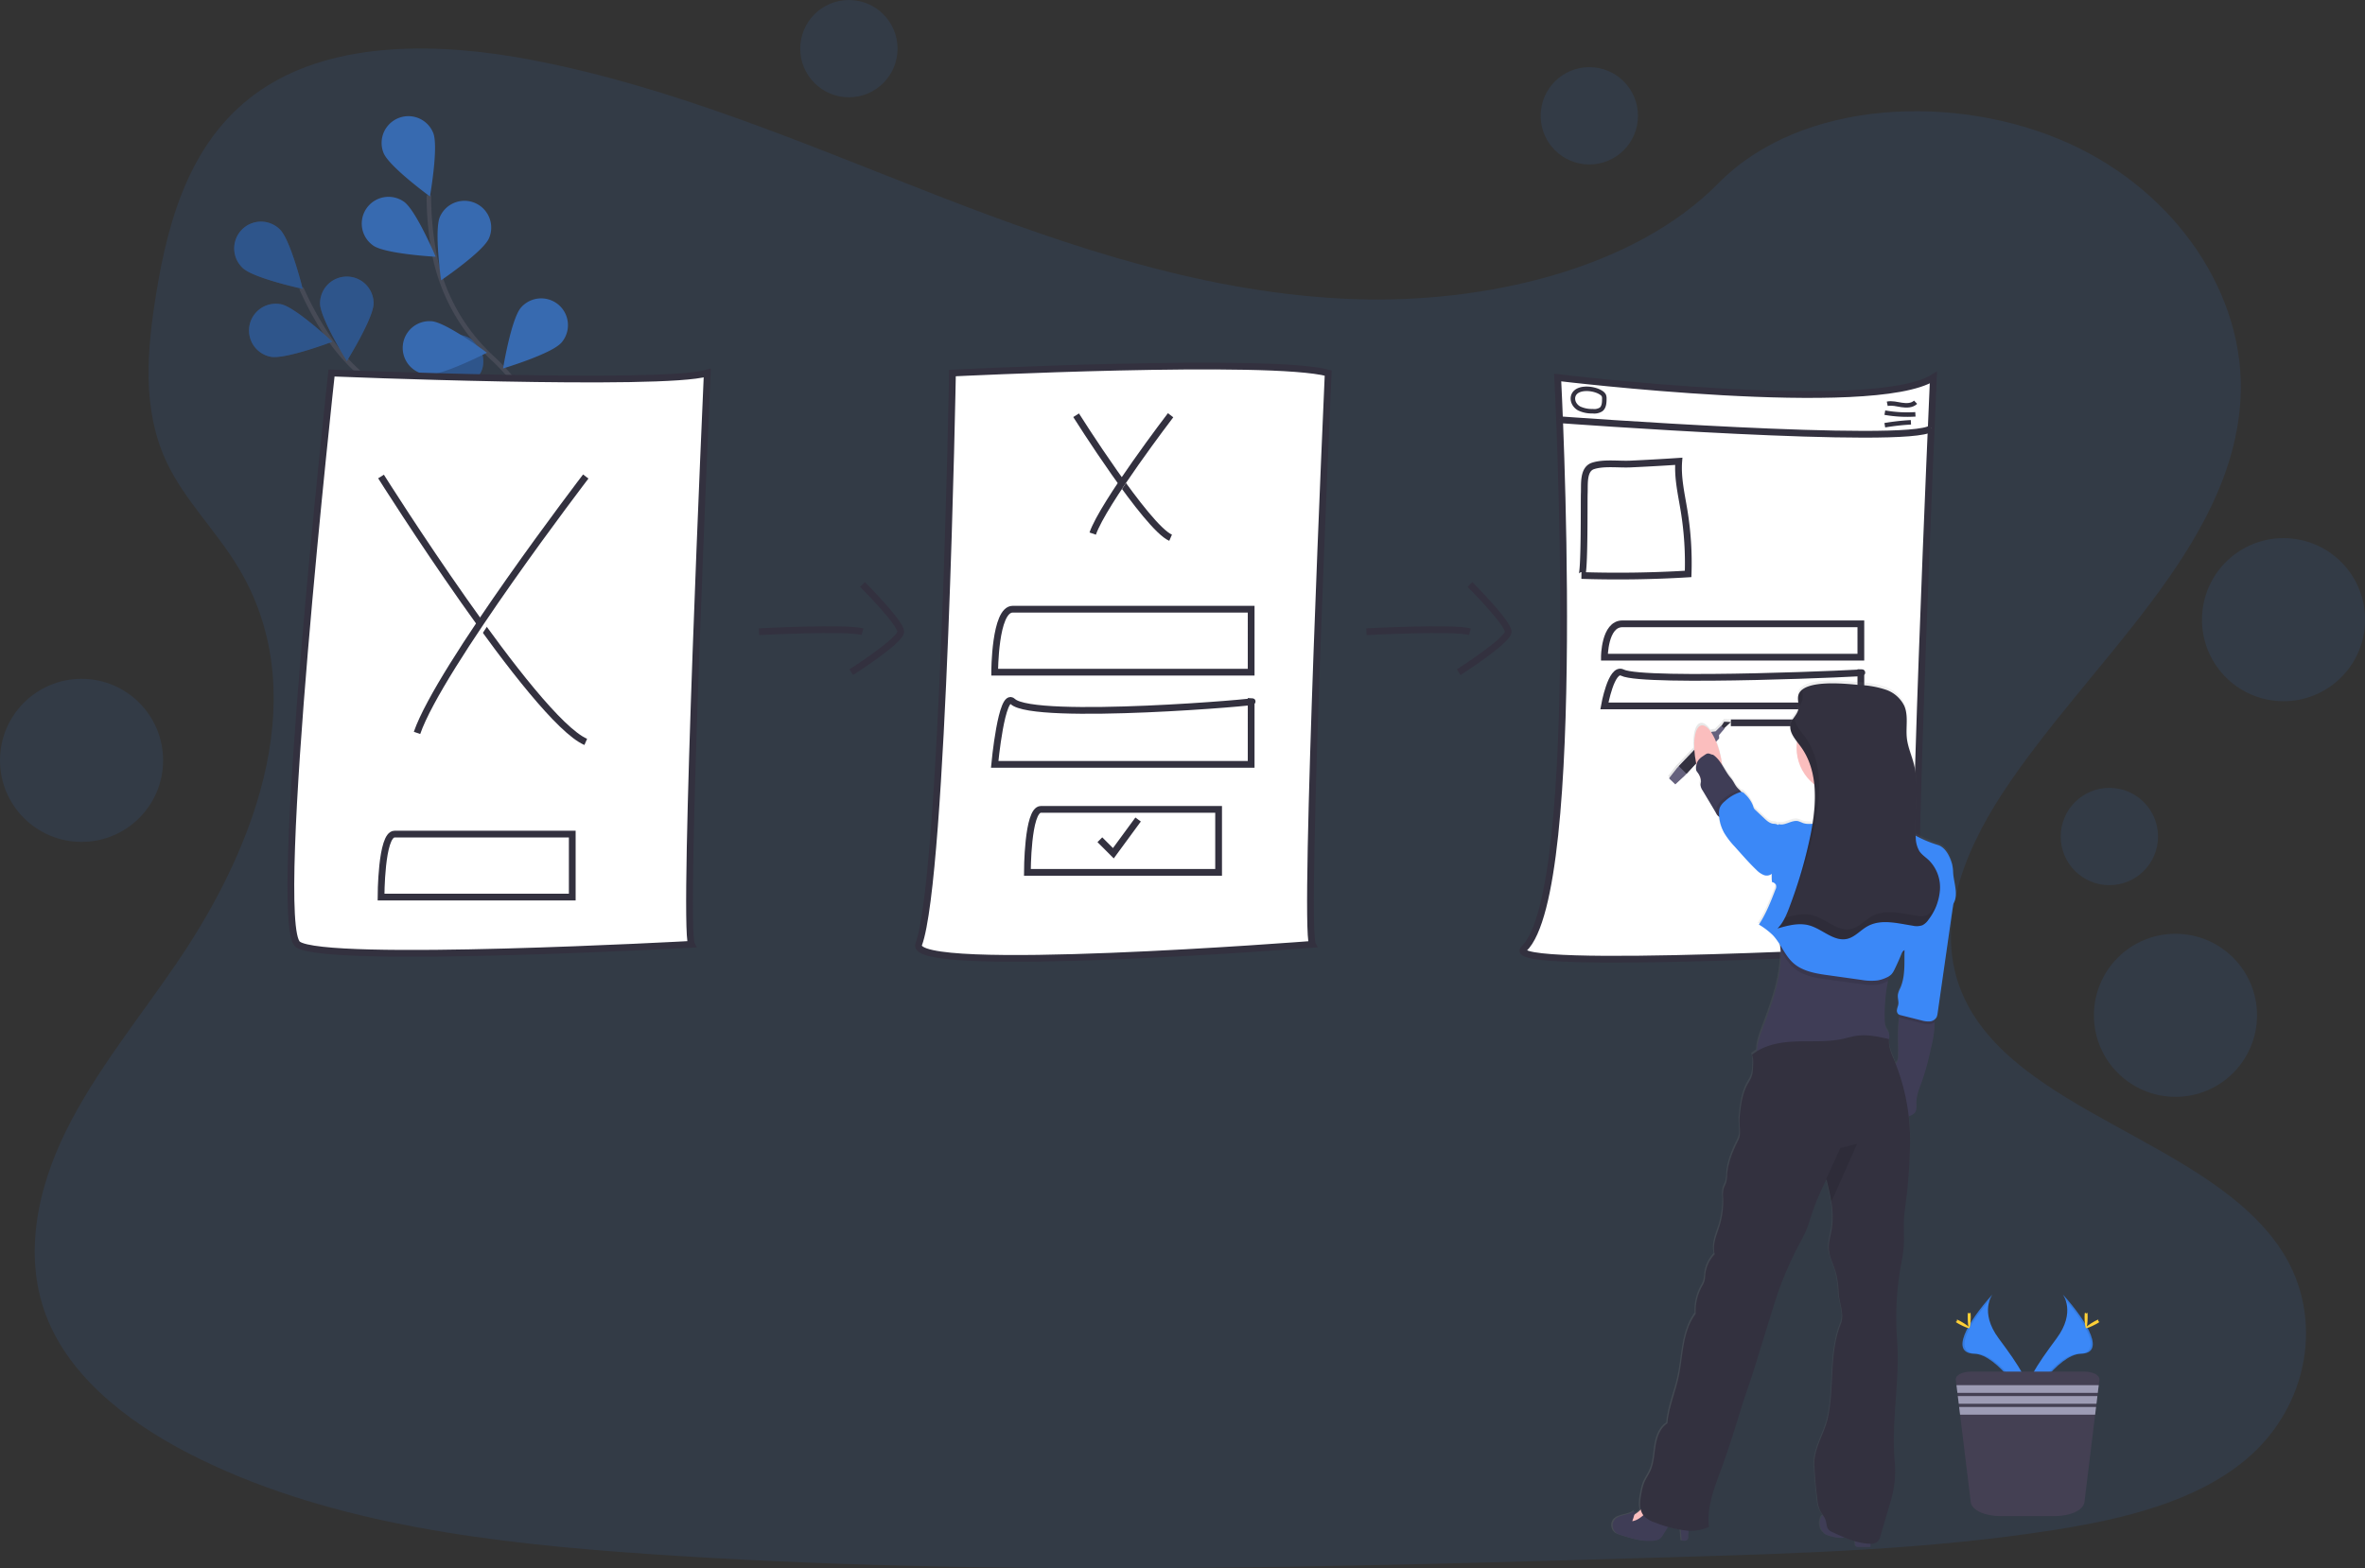 <svg id="bcfca5f0-de0d-458d-b0e1-91947ae777e0" xmlns="http://www.w3.org/2000/svg" xmlns:xlink="http://www.w3.org/1999/xlink" viewBox="0 0 1051.2 697.24"><rect x="0" y="0" width="1051.2" height="697.24" fill="#333333" stroke="none"/><defs><style>.cls-1,.cls-4{fill:#3B88F7;}.cls-1,.cls-14,.cls-15{opacity:0.1;}.cls-1,.cls-14,.cls-5{isolation:isolate;}.cls-2{opacity:0.6;}.cls-3,.cls-8{fill:none;}.cls-3{stroke:#535461;}.cls-3,.cls-6,.cls-7,.cls-8{stroke-miterlimit:10;}.cls-3,.cls-7{stroke-width:2px;}.cls-5{opacity:0.25;}.cls-6,.cls-7{fill:#fff;}.cls-6,.cls-7,.cls-8{stroke:#33313f;}.cls-6,.cls-8{stroke-width:3px;}.cls-9{fill:url(#linear-gradient);}.cls-10{fill:#33313f;}.cls-11{fill:#65617d;}.cls-12{fill:#fbbebe;}.cls-13{fill:#3f3d56;}.cls-16{fill:#ffd037;}.cls-17{fill:#444053;}.cls-18{fill:#9d9cb5;}</style><linearGradient id="linear-gradient" x1="790.73" y1="103.55" x2="943.73" y2="103.55" gradientTransform="matrix(1, 0, 0, -1, -74.4, 598.62)" gradientUnits="userSpaceOnUse"><stop offset="0" stop-color="gray" stop-opacity="0.25"/><stop offset="0.54" stop-color="gray" stop-opacity="0.12"/><stop offset="1" stop-color="gray" stop-opacity="0.1"/></linearGradient></defs><title>illustration-10</title><path class="cls-1" d="M602,133c-64.72-2.25-126.36-23.14-185.22-46S299.6,38.78,236.45,26.67c-40.63-7.79-87.09-8.89-119.83,12.89-31.5,21-41.68,57.15-47.16,90.73-4.11,25.26-6.53,51.84,4.75,75.49C82,222.2,96,236,105.57,251.73c33.46,54.72,9.81,122.2-26.46,175.63-17,25.07-36.74,49-49.87,75.66S10,560.27,21.52,587.49C32.91,614.49,60,634.73,89.43,649c59.68,28.95,130,37.23,198.61,41.92,151.82,10.39,304.46,5.89,456.68,1.39,56.34-1.67,112.93-3.36,168.35-12.07,30.77-4.84,62.55-12.51,84.89-31.05,28.36-23.53,35.39-63.38,16.39-92.88-31.88-49.49-120-61.78-142.31-114.9-12.27-29.23.33-61.79,18.15-88.91,38.24-58.16,102.33-109.19,105.71-175.67,2.32-45.67-28.49-91.39-76.13-113C869.83,41.17,800.59,44,763.77,81.5,725.81,120.1,659.15,135,602,133Z"/><g id="abffebd3-2ac6-4c6b-a0d4-e62621854ed7" class="cls-2"><path class="cls-3" d="M258.34,245.71S230.85,197,189.46,183a84.77,84.77,0,0,1-42.86-32.1,141.9,141.9,0,0,1-12.66-22.77"/><path class="cls-4" d="M107.86,119.12c4.71,4.58,26.68,9.31,26.68,9.31s-5.39-21.81-10.11-26.39a11.9,11.9,0,0,0-16.85,16.81l.28.27Z"/><path class="cls-4" d="M120.28,158.62c6.45,1.28,27.46-6.69,27.46-6.69s-16.38-15.38-22.83-16.66a11.9,11.9,0,1,0-4.63,23.35Z"/><path class="cls-4" d="M165.53,201.31c6.21-2.15,20.33-19.63,20.33-19.63s-21.91-5-28.12-2.86a11.9,11.9,0,1,0,7.79,22.49Z"/><path class="cls-4" d="M207,225.93C213.53,224.86,230.4,210,230.4,210s-20.74-8.64-27.23-7.57A11.9,11.9,0,0,0,207,225.93Z"/><path class="cls-4" d="M166.06,134.86c0,6.58-11.89,25.64-11.89,25.64s-11.91-19-11.91-25.63a11.9,11.9,0,0,1,23.8,0Z"/><path class="cls-4" d="M214.25,164.26c-2,6.28-19,20.91-19,20.91s-5.66-21.75-3.7-28a11.9,11.9,0,0,1,22.72,7.11h0Z"/><path class="cls-4" d="M257.16,199.26c-.87,6.52-15.21,23.83-15.21,23.83s-9.26-20.48-8.38-27a11.9,11.9,0,1,1,23.59,3.17Z"/><path class="cls-5" d="M107.86,119.12c4.71,4.58,26.68,9.31,26.68,9.31s-5.39-21.81-10.11-26.39a11.9,11.9,0,0,0-16.85,16.81l.28.27Z"/><path class="cls-5" d="M120.28,158.62c6.45,1.28,27.46-6.69,27.46-6.69s-16.38-15.38-22.83-16.66a11.9,11.9,0,1,0-4.63,23.35Z"/><path class="cls-5" d="M165.53,201.31c6.21-2.15,20.33-19.63,20.33-19.63s-21.91-5-28.12-2.86a11.9,11.9,0,1,0,7.79,22.49Z"/><path class="cls-5" d="M207,225.93C213.53,224.86,230.4,210,230.4,210s-20.74-8.64-27.23-7.57A11.9,11.9,0,0,0,207,225.93Z"/><path class="cls-5" d="M166.06,134.86c0,6.58-11.89,25.64-11.89,25.64s-11.91-19-11.91-25.63a11.9,11.9,0,0,1,23.8,0Z"/><path class="cls-5" d="M214.25,164.26c-2,6.28-19,20.91-19,20.91s-5.66-21.75-3.7-28a11.9,11.9,0,0,1,22.72,7.11h0Z"/><path class="cls-5" d="M257.16,199.26c-.87,6.52-15.21,23.83-15.21,23.83s-9.26-20.48-8.38-27a11.9,11.9,0,1,1,23.59,3.17Z"/><path class="cls-3" d="M256.76,244.75s-5.4-55.66-37.56-85.26A84.8,84.8,0,0,1,193,112.76a142.11,142.11,0,0,1-2.38-25.95"/><path class="cls-4" d="M170.48,68c2.46,6.1,20.62,19.33,20.62,19.33s3.92-22.13,1.46-28.23A11.9,11.9,0,1,0,170.48,68Z"/><path class="cls-4" d="M165.85,109.16c5.37,3.78,27.81,5,27.81,5s-8.74-20.7-14.12-24.48a11.9,11.9,0,1,0-13.69,19.47Z"/><path class="cls-4" d="M189.9,166.55c6.55.55,26.55-9.72,26.55-9.72s-18-13.45-24.55-14a11.9,11.9,0,0,0-2,23.72Z"/><path class="cls-4" d="M217.88,205.87c6.37,1.65,27.81-5.09,27.81-5.09s-15.47-16.3-21.83-18a11.9,11.9,0,1,0-7.16,22.7,11.61,11.61,0,0,0,1.16.3Z"/><path class="cls-4" d="M217.32,106c-2.66,6-21.26,18.62-21.26,18.62s-3.17-22.24-.51-28.25A11.9,11.9,0,1,1,217.32,106Z"/><path class="cls-4" d="M249.46,152.42c-4.34,4.93-25.86,11.4-25.86,11.4s3.63-22.17,8-27.11a11.9,11.9,0,0,1,17.89,15.71h0Z"/><path class="cls-4" d="M274.5,201.8c-3.44,5.6-23.55,15.62-23.55,15.62s-.17-22.47,3.27-28.08A11.9,11.9,0,1,1,274.5,201.8Z"/></g><path class="cls-6" d="M147.36,165.86s147,6,167,0c0,0-11,246-7,254,0,0-163,9-175,0S147.36,165.86,147.36,165.86Z"/><path class="cls-6" d="M169.36,211.86s68,108,91,118"/><path class="cls-6" d="M260.36,211.86s-65,85-75,114"/><path class="cls-6" d="M169.36,370.86"/><path class="cls-6" d="M254.36,370.86h-79c-6,0-6,28-6,28h85Z"/><path class="cls-6" d="M423.36,165.86s141-7,167,0c0,0-11,246-7,254,0,0-180.16,14.09-175,0C419.36,389.86,423.36,165.86,423.36,165.86Z"/><path class="cls-6" d="M478.31,184.62s31.38,49.85,42,54.46"/><path class="cls-6" d="M520.31,184.62s-30,39.23-34.62,52.62"/><path class="cls-6" d="M556.12,270.86h-106c-8,0-8,28-8,28h114Z"/><path class="cls-6" d="M541.65,359.86h-79c-6,0-6,28-6,28h85Z"/><path class="cls-6" d="M556.12,311.86c8,0-96.62,9-106,0-4.94-4.73-8,28-8,28h114Z"/><polyline class="cls-6" points="488.87 373.36 494.87 379.36 505.87 364.36"/><path class="cls-6" d="M692.36,167.86s140,17,167,0c0,0-11,246-7,254,0,0-185.8,10.41-175,0C704.36,395.86,692.36,167.86,692.36,167.86Z"/><path class="cls-6" d="M711.81,211.36s20.17,32,27,35"/><path class="cls-6" d="M738.81,211.36s-19.28,25.26-22.21,33.82"/><path class="cls-6" d="M827.12,277.36h-106c-8,0-8,14.82-8,14.82h114Z"/><path class="cls-6" d="M769.33,321.36h55.21c8,0,8,14.82,8,14.82h.24"/><path class="cls-6" d="M827.12,299.05c8,0-96.62,4.76-106,0-4.94-2.5-8,14.81-8,14.81h114Z"/><path class="cls-6" d="M693.2,186.62s155.2,11.47,165.18,3.85"/><path class="cls-7" d="M838.85,179.53c2.12-.45,4.3.19,6.45.52s4.59.29,6.15-1.21"/><path class="cls-7" d="M837.78,183.47a57.21,57.21,0,0,0,13.58.75"/><path class="cls-7" d="M837.76,189.06a102.82,102.82,0,0,1,11.61-1.3"/><path class="cls-7" d="M701.93,181.62a13.2,13.2,0,0,0,6,1.21,5.59,5.59,0,0,0,3.74-.81c1.31-1.06,1.42-3,1.42-4.69a3.54,3.54,0,0,0-.22-1.51,3,3,0,0,0-1.07-1.12c-2.47-1.72-7.06-2.42-9.95-1.25C697.89,175.05,698.53,179.77,701.93,181.62Z"/><path class="cls-6" d="M746.18,205.1c-.58,7.4,1.19,14.75,2.38,22.08a144.2,144.2,0,0,1,1.78,28q-23.67,1.44-47.4.69c1.47,0,1.1-33.44,1.24-36.52.18-3.94-.66-10.72,3.91-12.2,4.8-1.57,11.56-.6,16.6-.84Q735.43,205.82,746.18,205.1Z"/><path class="cls-8" d="M337.36,280.86s39-2,46,0"/><path class="cls-8" d="M383.36,259.86s17,17,17,21-22,18-22,18"/><path class="cls-8" d="M607.36,280.86s39-2,46,0"/><path class="cls-8" d="M653.36,259.86s17,17,17,21-22,18-22,18"/><circle class="cls-1" cx="377.32" cy="21.63" r="21.63"/><circle class="cls-1" cx="706.43" cy="51.49" r="21.63"/><circle class="cls-1" cx="937.58" cy="371.93" r="21.63"/><circle class="cls-1" cx="1014.95" cy="275.5" r="36.25" transform="translate(580.43 1233.21) rotate(-80.78)"/><circle class="cls-1" cx="966.96" cy="451.42" r="36.25"/><circle class="cls-1" cx="36.25" cy="338.07" r="36.25"/><path class="cls-9" d="M868.09,386.76a18.09,18.09,0,0,0-.45-3.59c-.91-3.37-2.93-7.46-6.28-8.48a53.5,53.5,0,0,1-9.93-4.2c-.61-10.72,1.86-21.69-.83-32.08-1-3.8-2.64-7.44-3.09-11.34-.55-4.83.78-10-1.15-14.46-1.52-3.51-4.86-6-8.46-7.3a45.57,45.57,0,0,0-11.27-2c-4.8-.4-20.34-2.24-25.75,2.06h0a5.26,5.26,0,0,0-1,1h0a2.85,2.85,0,0,0-.33.52V307c-.1.21-.19.43-.27.65h0a3.76,3.76,0,0,0-.16.74,1,1,0,0,0,0,.25,4.69,4.69,0,0,0,0,.53v1c.07.89.21,1.8.21,2.69a5.85,5.85,0,0,1-.12,1.32,9.36,9.36,0,0,1-1.66,3.23h0l-.18.26-.33.48-.26.41-.22.36c-.1.17-.18.34-.27.52l-.15.28a6.61,6.61,0,0,0-.3.85,5.65,5.65,0,0,0,0,2.65,10.19,10.19,0,0,0,1.36,3.16c.25.41.53.81.81,1.21s.46.63.7.94a20.33,20.33,0,0,0-.22,2.81,20.66,20.66,0,0,0,7.91,16.25,61.87,61.87,0,0,1-.13,12.69c-.1.89-.2,1.77-.32,2.65s-.22,1.47-.33,2.2a10.14,10.14,0,0,1-4.38-.34,20.13,20.13,0,0,0-2-.77c-2.92-.72-5.89,2.18-8.76,1.3a1.69,1.69,0,0,1-.13.4,4,4,0,0,0-2-.59c-1.7-.08-3.1-1.32-4.34-2.49l-3.8-3.59a4.21,4.21,0,0,1-.66-.74,4.93,4.93,0,0,1-.46-1.23,14.27,14.27,0,0,0-3.69-5.29,2.55,2.55,0,0,0-1.1-.79,1.35,1.35,0,0,0-.49,0c-.11-.14-.21-.28-.33-.41-.27-.29-.55-.57-.84-.83-1.81-1.68-2-3.12-3.58-5a47.14,47.14,0,0,1-3.73-5.65c-.14-1-.32-2.12-.54-3.22a41.29,41.29,0,0,0-2.18-7.29l1.37-1.5v-1.49l2.44-2.85-.17-.15,3-2.82-3-.11-1.4,1.94-.11-.1-2.5,2.5-1.75.2-.23.24c-1.45-2.16-3-3.34-4.38-3.06-2.33.48-3.49,5-3.12,10.91l-6.93,7.25-.78.82L741.47,345l2.81,2.7,4.31-4,.69-.75,4.29-4.65a2.42,2.42,0,0,0,.1.45,12,12,0,0,0-.22,2.16c0,.85.79,1.46,1.19,2.22a6.07,6.07,0,0,1,1,3.41c0,.42-.18.83-.19,1.26a4.74,4.74,0,0,0,.93,2.59q2.5,4.2,5,8.4c.34.59.7,1.18,1,1.76v.09a4.3,4.3,0,0,0,1.34,1.53,18.38,18.38,0,0,0,1.65,6.08c.18.37.37.74.57,1.1a35,35,0,0,0,4.71,6.12l2.39,2.67c2.34,2.63,4.69,5.25,7.24,7.68a9.66,9.66,0,0,0,3.25,2.26,3.61,3.61,0,0,0,3.63-.52v3.71a2.65,2.65,0,0,1,1.75,1.14,2.52,2.52,0,0,1-.17,2.16c-2.09,5.39-4.21,10.82-7.4,15.66a32.76,32.76,0,0,1,6.2,4.72,27.7,27.7,0,0,1,3.24,4.38c.08.73.15,1.47.2,2.2.74,11.92-3.87,23.75-8,35.11-1.18,3.21-2.49,6.59-2.38,9.93a20.06,20.06,0,0,0-2.25,1.62c.82,2.13.5,4,.42,6.33a11.23,11.23,0,0,1-.84,4c-.39.89-1,1.72-1.43,2.57-2.59,4.57-3.17,10-3.69,15.21-.31,3.16.92,7-.52,9.82-2.46,4.85-4.65,10-5,15.38a15.64,15.64,0,0,1-.45,3.6c-.31,1-.87,1.85-1.15,2.83a12,12,0,0,0-.19,4A38.26,38.26,0,0,1,763.34,546c-1.25,3.58-2.62,7.4-1.64,11.07a15.59,15.59,0,0,0-4.23,9.28,14.77,14.77,0,0,1-.33,2.65,12.93,12.93,0,0,1-1.19,2.56,22.41,22.41,0,0,0-2.73,12c-3,4.06-4.49,9.09-5.38,14.08s-1.29,10.07-2.43,15c-1.51,6.53-4.26,13.12-4.81,19.79-3.24,2.08-4.63,6.09-5.26,9.88s-.72,7.76-2.3,11.27c-.82,1.82-2,3.45-2.78,5.3a24.05,24.05,0,0,0-1.21,4.57c-.48,2.45-.9,5.16-.3,7.5a11.41,11.41,0,0,1-2.93,2.24c.15-.62.29-1.25.39-1.88-2.58,2.35-7.25,1.53-9.32,4.34a4.25,4.25,0,0,0,1,5.79,8.31,8.31,0,0,0,2.08.89c4.95,1.59,10.14,3.21,15.27,2.36a4.57,4.57,0,0,0,1.73-.56,5.45,5.45,0,0,0,1.61-1.86l2.31-3.66a49.12,49.12,0,0,0,5.61,1.32q.29,2.38.39,4.8c1,.2,2.34.25,2.81-.67a2.34,2.34,0,0,0,.18-1.11c0-.72.09-1.66.16-2.62h.2a19,19,0,0,0,8.85-1.8c-1.08-8.85,2.45-17.51,5.52-25.89,3.23-8.82,6-17.81,8.78-26.79,2-6.31,4.22-12.44,6.17-18.76q3.72-12,7.43-24c1.09-3.52,2.17-7,3.42-10.5A164.43,164.43,0,0,1,799.67,552c1-1.88,2-3.75,2.83-5.72,1-2.39,1.71-4.89,2.5-7.35a115.18,115.18,0,0,1,6.29-14.79l.18-.37c.81,3.31,1.63,6.68,2.16,10a37.7,37.7,0,0,1,.17,12.36c-.48,2.79-1.39,5.55-1.27,8.37.15,3.92,2.23,7.46,3.26,11.24a43.68,43.68,0,0,1,1.13,8.6c.27,4.49,2.72,9.54,1,13.71-5.34,13.21-2.75,28.13-5.81,42-1.56,7.12-6.37,13.82-6,21.1q.4,7.75,1.36,15.46a14.35,14.35,0,0,0,1.09,4.56,21.14,21.14,0,0,0,1.37,2.23c-.43.18-.81.63-1.12,1.58a6,6,0,0,0,2.22,7,9.76,9.76,0,0,0,2.88,1,15.56,15.56,0,0,0,4.18.58,8.24,8.24,0,0,0,1.31-.17,46.92,46.92,0,0,0,4.74,1.7,6.41,6.41,0,0,0,.12,1.23,1.45,1.45,0,0,0,.53,1.13,1.39,1.39,0,0,0,.8.15H831V686.2a4.45,4.45,0,0,0,3.45-1.13,5,5,0,0,0,1-2.07q2.22-7.54,4.42-15.07a46.42,46.42,0,0,0,1.55-6.49,44.28,44.28,0,0,0,.59-10.72c-1.92-18.43,2.32-36.92.94-55.4a132.16,132.16,0,0,1,1.7-33.23c.45-2.48,1-5,1.2-7.47.43-4.66-.1-9.37.22-14,.12-1.62.34-3.23.54-4.84A232.42,232.42,0,0,0,849,505.62a92.86,92.86,0,0,0-.61-10,5.89,5.89,0,0,0,2.72-1.6c.9-1.17.67-2.79.66-4.27,0-3.54,1.49-6.89,2.68-10.23a123.11,123.11,0,0,0,3.79-14,49.09,49.09,0,0,0,1.68-11.75,8.24,8.24,0,0,0-.06-1.21,2.91,2.91,0,0,0,.91-1,5.62,5.62,0,0,0,.48-1.85c.37-2.56.73-5.11,1.1-7.67.26-1.83.52-3.67.79-5.5q1.59-11.09,3.17-22.18c.28-1.93.55-3.85.83-5.78l.82-5.73c.1-.68.19-1.36.27-2.05C870.68,396.85,868.34,391.4,868.09,386.76ZM841.6,469.84c-1.19-2.79-2.29-5.66-2-8.69h-.1a4.54,4.54,0,0,0-.14-2.82c-.31-.74-.84-1.36-1.17-2.08a7.51,7.51,0,0,1-.54-2.81,76.6,76.6,0,0,1,1.42-18.13c.13-.71.27-1.41.41-2.12a5.63,5.63,0,0,0,1.13-.88,8,8,0,0,0,1.29-2q1.7-3.4,3.12-6.93c.31-.77.76-1.64,1.53-1.83-.16,5.85.44,11.82-2,17.1a10.83,10.83,0,0,0-1,2.7c-.22,1.48.4,3,.18,4.48-.11.76-.44,1.48-.58,2.23a2.2,2.2,0,0,0,.59,2.12,1.44,1.44,0,0,0,.42.23c-.06.4-.11.81-.14,1.2-.09.82-.12,1.59-.17,2.07a64.42,64.42,0,0,0-.28,7.35c0,2.65.11,5.31.06,8a5.33,5.33,0,0,1-.38,2.27,3.89,3.89,0,0,1-.76,1C842.21,471.41,841.89,470.62,841.6,469.84Z"/><polygon class="cls-10" points="766.01 324.14 769.37 321.01 766.37 320.9 764.8 323.3 766.01 324.14"/><polygon class="cls-11" points="741.84 346.06 745.4 341.49 746.19 340.67 757.09 329.26 760.8 325.37 762.54 325.17 765.04 322.68 766.51 323.97 764.08 326.81 764.13 328.3 760.33 332.42 749.63 344.03 748.94 344.77 744.64 348.75 741.84 346.06"/><polygon class="cls-10" points="746.19 340.67 757.09 329.26 760.33 332.42 749.63 344.03 746.19 340.67"/><ellipse class="cls-12" cx="759.42" cy="338.17" rx="5.64" ry="15.97" transform="translate(-52.42 159.33) rotate(-11.58)"/><path class="cls-13" d="M809.22,675.24a6,6,0,0,0,2.21,6.94,9.76,9.76,0,0,0,2.88,1,15.36,15.36,0,0,0,4.16.58c1.74-.09,3.4-.76,5.12-1a.87.87,0,0,1,.59.09.88.88,0,0,1,.23.69,26.43,26.43,0,0,0,.22,3,1.13,1.13,0,0,0,1,1.28,1.45,1.45,0,0,0,.36,0h5.41a51.85,51.85,0,0,0-1.57-14.14,3.09,3.09,0,0,0-.4-1,3.15,3.15,0,0,0-1.72-1,9.74,9.74,0,0,0-4.2-.73c-1.74.22-3.21,1.36-4.7,2.3s-3.52,1.77-5.33,1.28S810.14,672.46,809.22,675.24Z"/><path class="cls-12" d="M729.6,670.85a14.9,14.9,0,0,1-5.46,3.71l-.93.45a.5.5,0,0,0-.3.25.52.52,0,0,0,.09.45,6.48,6.48,0,0,0,7.34,2.67,4,4,0,0,0,1.62-.84,5.33,5.33,0,0,0,1.24-3.23,6.77,6.77,0,0,0-.15-3.68C731.69,667.49,731.18,668.91,729.6,670.85Z"/><path class="cls-13" d="M750.42,683.17a2.34,2.34,0,0,1-.18,1.11c-.46.92-1.78.86-2.8.67a67.25,67.25,0,0,0-1.22-10.11c-1.94-.09-3.35,1.76-4.38,3.4l-2.68,4.26a5.51,5.51,0,0,1-1.61,1.85,4.58,4.58,0,0,1-1.72.56c-5.12.84-10.29-.77-15.23-2.36a8.22,8.22,0,0,1-2.07-.88,4.22,4.22,0,0,1-1-5.78c2.06-2.8,6.72-2,9.29-4.32a22.67,22.67,0,0,1-1.32,4.77c3.46-.52,5.77-3.68,8.56-5.79a5.1,5.1,0,0,1,2.44-1.17,5.43,5.43,0,0,1,2,.22,23.39,23.39,0,0,1,8.8,4.33c1.05.83,2.69,2,3.15,3.28C750.94,678.74,750.41,681.54,750.42,683.17Z"/><circle class="cls-12" cx="819.21" cy="332.56" r="20.66"/><path class="cls-13" d="M859.91,454.55a48.76,48.76,0,0,1-1.68,11.71,119,119,0,0,1-3.77,14c-1.19,3.33-2.69,6.67-2.68,10.2,0,1.47.24,3.09-.65,4.26a6.34,6.34,0,0,1-2.93,1.67,3.64,3.64,0,0,0-2.45,2.18,15.4,15.4,0,0,1-2.09-4.57q-2.68-8.24-5-16.57a2.15,2.15,0,0,1,.13-2,2.38,2.38,0,0,1,.88-.49,9,9,0,0,0,2.76-1.79,4,4,0,0,0,.93-1.18,5.33,5.33,0,0,0,.38-2.27c0-2.64,0-5.29-.06-7.93a64.06,64.06,0,0,1,.27-7.33c0-.49.09-1.25.17-2.07.15-1.58.45-3.39,1.31-4,1.26-.86,5.06.29,6.51.48,2.48.35,4.95.75,7.41,1.22A20.5,20.5,0,0,1,859.91,454.55Z"/><path class="cls-13" d="M776.48,355.7c-.8,1.6-2.72,2.36-4.2,3.38l-5.07,3.48a3.42,3.42,0,0,1-2.5.86,3.31,3.31,0,0,1-1.87-1.75l-.06-.09-1-1.75-5-8.38a4.88,4.88,0,0,1-.93-2.59,10.83,10.83,0,0,1,.2-1.25,6.12,6.12,0,0,0-1-3.4c-.4-.76-1.21-1.37-1.18-2.21a8,8,0,0,1,.56-3.24,6.52,6.52,0,0,1,2.18-2.34c.47-.34,1-.66,1.45-1a2.89,2.89,0,0,1,.88-.39c.82-.17,1.64.51,2.48.54,3.62,2.42,5,7,7.85,10.31,1.6,1.87,1.76,3.31,3.57,5a10.83,10.83,0,0,1,.83.83,5.34,5.34,0,0,1,.91,1.3C774.9,353.86,776.9,354.88,776.48,355.7Z"/><path class="cls-12" d="M811.94,353.28c1.49,3.15,2.65,6.61,2.22,10.07a6.37,6.37,0,0,1-.86,2.65c-1.44,2.21-4.46,2.6-7.1,2.74a4.19,4.19,0,0,0-3.07,1,2.78,2.78,0,0,0,.19,3.42,7.45,7.45,0,0,0,3.06,2c4.16,1.84,8.64,3.35,13.17,2.92,2.1-.2,4.14-.8,6.23-1.11a62.18,62.18,0,0,1,6.82-.35c2.72-.1,5.43-.37,8.14-.64l7.17-.71a1.57,1.57,0,0,0,1.07-.39c.54-.62-.15-1.53-.8-2-3.82-2.83-8.67-4.76-10.83-9-1-2-1.32-4.37-2.06-6.54s-1.92-4.1-2.37-6.31a40.35,40.35,0,0,1-.33-5.81,7.75,7.75,0,0,0-2-5.32c-1.42-1.33-3.49-1.67-5.44-1.76-4.78-.2-9.86.94-13.26,4.31-.91.91-1.68,1.95-2.63,2.82s-2.21,1.06-1.59,2.14,1.83,1.74,2.49,2.7A23,23,0,0,1,811.94,353.28Z"/><path class="cls-13" d="M852.68,382.32a114,114,0,0,1-6.08,22.53A82.68,82.68,0,0,0,843,415c-.78,3.1-.62,6.42-1.34,9.53-.88,3.86-1.76,7.75-2.47,11.65a76.18,76.18,0,0,0-1.42,18.08,7.66,7.66,0,0,0,.54,2.8c.33.72.87,1.34,1.17,2.07a4.94,4.94,0,0,1-.27,4,11.63,11.63,0,0,1-2.06,3.13c-9.33,2.78-19.29,1.86-29,2.45-9,.55-18,2.39-26.82.85-1-4,.66-8.18,2.1-12.08,4.14-11.33,8.74-23.13,8-35a35.6,35.6,0,0,0-.48-4.12c-1.44-8.41.13-17.12,2.66-25.28,1.58-5.07,1.51-10.49,1.14-15.78a28.68,28.68,0,0,1-.07-5.16,9.17,9.17,0,0,1,1.88-4.83l.15-.21c.11-.17.44-.07.74,0h0a.62.62,0,0,0,.5,0,.26.26,0,0,1,.11-.07.3.3,0,0,1,.29,0c.23.15.35.62.85.71a18.5,18.5,0,0,0,2.23.22,11.94,11.94,0,0,1,2.66.38h.12a7.88,7.88,0,0,0,3.88-.33,10.57,10.57,0,0,0,2.38-.92,15.36,15.36,0,0,1,1.88-.63c.92-.56.72-3.14.91-4.19a11.41,11.41,0,0,1,.74-3.1,5.25,5.25,0,0,1,4.28-2.49,21.63,21.63,0,0,1,5.14.46c3.72.53,7.54.43,11.21,1.29,1.84.43,3.84,1.09,5.54.25.45.1.52.51.52,1a5.3,5.3,0,0,1-.28,1.37c-.63,2.76,1.54,5.29,3.53,7.3a11.6,11.6,0,0,0,3,2.35c1,.46,2,.65,3,1.15a5.41,5.41,0,0,1,2,1.83,7.48,7.48,0,0,1,1.14,2.91A17.25,17.25,0,0,1,852.68,382.32Z"/><path class="cls-14" d="M852.68,382.32a114,114,0,0,1-6.08,22.53A82.68,82.68,0,0,0,843,415c-.78,3.1-.62,6.42-1.34,9.53-.88,3.86-1.76,7.75-2.47,11.65-.21.12-.42.22-.64.32a15.37,15.37,0,0,1-3.92,1.27,24.36,24.36,0,0,1-7.33-.24L813,435.62c-5.7-.76-11.77-1.69-16-5.55-2.34-2.12-3.89-4.92-5.57-7.63a35.6,35.6,0,0,0-.48-4.12c-1.44-8.41.13-17.12,2.66-25.28,1.58-5.07,1.51-10.49,1.14-15.78a28.68,28.68,0,0,1-.07-5.16,9.17,9.17,0,0,1,1.88-4.83,6.77,6.77,0,0,1,.89-.21h0a4.22,4.22,0,0,1,.61-.07h.29a4.21,4.21,0,0,1,1,.12c.67.17,1.29.53,1.95.77h.12a7.76,7.76,0,0,0,2.66.38c1.32,0,2.68-.22,4-.3a7.37,7.37,0,0,1,4.74.84,28.79,28.79,0,0,1,2.64,2.42A11.89,11.89,0,0,0,818.8,373a35.32,35.32,0,0,0,26.61-.57,5.43,5.43,0,0,1,2.67-.67,5.06,5.06,0,0,1,1.93.81c.59.35,1.19.69,1.79,1a7.48,7.48,0,0,1,1.14,2.91A17.45,17.45,0,0,1,852.68,382.32Z"/><path class="cls-4" d="M861.38,375.7a52.77,52.77,0,0,1-11.39-5,5.08,5.08,0,0,0-1.93-.82,5.21,5.21,0,0,0-2.67.68,35.37,35.37,0,0,1-26.61.56,11.89,11.89,0,0,1-3.34-1.81,28.67,28.67,0,0,0-2.63-2.42c-3.29-2.13-7.84.38-11.53-1a20.24,20.24,0,0,0-1.95-.77c-2.91-.72-5.87,2.17-8.74,1.3a47.43,47.43,0,0,0-2.34,8.92,97.23,97.23,0,0,0-.65,10.52c-.06,2.1-.11,4.21,0,6.32a2.65,2.65,0,0,1,1.75,1.14,2.55,2.55,0,0,1-.17,2.14c-2.09,5.38-4.2,10.8-7.38,15.62A32.94,32.94,0,0,1,788,415.8c3.51,3.7,5.22,8.88,9,12.3,4.26,3.86,10.34,4.79,16,5.56l14.28,2a24.36,24.36,0,0,0,7.33.24,15.37,15.37,0,0,0,3.92-1.27,7.07,7.07,0,0,0,2.18-1.44,8.25,8.25,0,0,0,1.29-2c1.12-2.26,2.16-4.57,3.1-6.91.34-.83.84-1.81,1.74-1.87,5.29-4.78,10.3-9.68,15.59-14.46a34.41,34.41,0,0,0,5.69-6c2.64-3.89.24-9.41,0-14.1a17.19,17.19,0,0,0-.44-3.58C866.73,380.8,864.71,376.72,861.38,375.7Z"/><path class="cls-14" d="M776.48,355.7c-.8,1.6-2.72,2.36-4.2,3.38l-5.07,3.48a3.42,3.42,0,0,1-2.5.86,3.31,3.31,0,0,1-1.87-1.75V361a6.68,6.68,0,0,1,.32-2.39,7.53,7.53,0,0,1,2.24-2.88,18.15,18.15,0,0,1,6.57-4,2.26,2.26,0,0,1,1.21-.12,1.38,1.38,0,0,1,.43.19,5.34,5.34,0,0,1,.91,1.3C774.9,353.86,776.9,354.88,776.48,355.7Z"/><path class="cls-4" d="M788.42,366.27c-1.7-.08-3.09-1.32-4.32-2.49l-3.8-3.58a3.57,3.57,0,0,1-.66-.74,5.43,5.43,0,0,1-.45-1.22,14.32,14.32,0,0,0-3.68-5.28,2.55,2.55,0,0,0-1.1-.79,2.17,2.17,0,0,0-1.21.13,18.15,18.15,0,0,0-6.57,4,7.34,7.34,0,0,0-2.24,2.88,6.68,6.68,0,0,0-.32,2.39,18.36,18.36,0,0,0,1.75,7.68c.18.37.36.74.56,1.1a35.65,35.65,0,0,0,4.7,6.1l2.38,2.67c2.34,2.61,4.68,5.23,7.23,7.65a9.58,9.58,0,0,0,3.23,2.26,3.6,3.6,0,0,0,3.72-.61,5.31,5.31,0,0,0,1.06-1.9c1.55-4,3-8.15,3.09-12.46a44.61,44.61,0,0,0-.21-5.17C791.41,367.06,790.13,366.35,788.42,366.27Z"/><path class="cls-10" d="M849,506.27a230.93,230.93,0,0,1-2.13,30.07c-.2,1.6-.42,3.21-.53,4.83-.33,4.66.2,9.36-.23,14-.24,2.5-.75,5-1.2,7.45a131.91,131.91,0,0,0-1.69,33.14c1.37,18.43-2.85,36.87-.94,55.25a44.54,44.54,0,0,1-.58,10.69,46.49,46.49,0,0,1-1.55,6.47q-2.2,7.51-4.4,15a5.32,5.32,0,0,1-1,2.07,4.71,4.71,0,0,1-3.75,1.12c-5.77-.19-11.19-2.67-16.43-5.11a5.36,5.36,0,0,1-1.65-1c-1.09-1.13-1-2.92-1.48-4.4s-1.79-2.89-2.53-4.43a14.85,14.85,0,0,1-1.09-4.54q-1-7.7-1.36-15.42c-.37-7.26,4.42-13.94,6-21,3-13.88.47-28.76,5.8-41.94,1.67-4.15-.76-9.19-1-13.67a42.74,42.74,0,0,0-1.12-8.58c-1-3.77-3.1-7.3-3.25-11.2-.12-2.82.79-5.57,1.27-8.36a38,38,0,0,0-.17-12.32c-.53-3.36-1.35-6.72-2.16-10l-.18.37a112.57,112.57,0,0,0-6.27,14.75c-.79,2.45-1.5,4.94-2.5,7.33-.82,2-1.82,3.82-2.81,5.7a162.87,162.87,0,0,0-9.24,20.58c-1.24,3.46-2.32,7-3.41,10.47q-3.69,12-7.4,24c-1.95,6.31-4.2,12.41-6.15,18.71-2.77,9-5.54,17.92-8.76,26.71-3.06,8.36-6.58,17-5.51,25.83a19,19,0,0,1-8.82,1.79,51.79,51.79,0,0,1-15-3.65,11.46,11.46,0,0,1-5.17-3.08c-2.23-2.71-1.67-6.68-1-10.12a24,24,0,0,1,1.21-4.56c.75-1.85,1.95-3.48,2.77-5.29,1.58-3.5,1.68-7.45,2.3-11.24s2-7.78,5.24-9.85c.54-6.65,3.29-13.23,4.8-19.73,1.14-4.93,1.52-10,2.41-15s2.36-10,5.38-14a22.32,22.32,0,0,1,2.71-12,12.59,12.59,0,0,0,1.19-2.55,14.66,14.66,0,0,0,.33-2.64,15.54,15.54,0,0,1,4.21-9.26c-1-3.66.4-7.46,1.64-11a37.84,37.84,0,0,0,2.1-14.07,12.49,12.49,0,0,1,.2-4c.28-1,.83-1.85,1.14-2.82a14.47,14.47,0,0,0,.45-3.59c.4-5.4,2.58-10.5,5-15.33,1.43-2.82.21-6.65.52-9.8.52-5.22,1.09-10.61,3.67-15.17a25.83,25.83,0,0,0,1.43-2.57,10.8,10.8,0,0,0,.83-4c.09-2.28.41-4.19-.41-6.31,5.35-4.46,12.66-5.7,19.61-5.95s14,.33,20.81-1.16c2-.44,4-1.07,6.11-1.37,4.8-.7,9.65.4,14.38,1.48-.33,3,.77,5.88,2,8.67A93.08,93.08,0,0,1,849,506.27Z"/><path class="cls-14" d="M825.47,508.53,814,534.37c-.53-3.36-1.35-6.72-2.16-10l-.18.37.05-.54L818,510.42Z"/><path class="cls-14" d="M859.91,454.55a4.51,4.51,0,0,1-2.28.85,11.33,11.33,0,0,1-3.75-.51l-9-2.27a4,4,0,0,1-.82-.28c.15-1.58.45-3.39,1.31-4,1.26-.86,5.06.29,6.51.48,2.48.35,5,.75,7.41,1.22A20.19,20.19,0,0,1,859.91,454.55Z"/><path class="cls-4" d="M867.51,395.05c.2.83.47,1.65.62,2.49a19.14,19.14,0,0,1-.2,6.18l-.82,5.72-.82,5.76-3.17,22.13-.79,5.48-1.09,7.65a5.82,5.82,0,0,1-.48,1.84,3.86,3.86,0,0,1-3.14,1.85,11.27,11.27,0,0,1-3.74-.51l-9-2.26a2.9,2.9,0,0,1-1.09-.45,2.18,2.18,0,0,1-.59-2.11c.13-.76.46-1.47.58-2.23.22-1.48-.41-3-.18-4.47a10.45,10.45,0,0,1,1-2.7c3-6.63,1.26-14.36,2.28-21.56a32.57,32.57,0,0,1,6.84-15.45,43.5,43.5,0,0,1,7.65-7.51c1.13-.87,2.91-2.67,4.31-3C867.6,391.52,867.22,393.79,867.51,395.05Z"/><path class="cls-10" d="M799.41,308.91c-.66,2.09.37,4.4-.1,6.55-.52,2.36-2.73,4-3.36,6.37-1,3.61,2.06,6.9,4.29,9.9,8.3,11.13,7.21,26.55,4.37,40.15a206.09,206.09,0,0,1-9.45,32c-1.24,3.22-2.63,6.51-5.08,8.93,4.6-1.32,9.48-2.65,14.1-1.37,5.84,1.62,10.88,7.29,16.79,6,3.57-.8,6.06-4,9.27-5.7,6-3.23,13.22-1.2,19.92-.17a7.68,7.68,0,0,0,4.35-.22,7.22,7.22,0,0,0,2.64-2.42,24.65,24.65,0,0,0,5.13-13.3,17,17,0,0,0-4.91-13.13c-1.41-1.34-3.11-2.42-4.2-4a12.17,12.17,0,0,1-1.65-6.06c-.8-11,1.88-22.22-.87-32.86-1-3.79-2.64-7.42-3.08-11.31-.55-4.82.77-10-1.15-14.42a14.18,14.18,0,0,0-8.43-7.27,42.14,42.14,0,0,0-11.24-2C821.27,304.1,801.7,301.76,799.41,308.91Z"/><g class="cls-15"><path d="M804.6,371.88a206.57,206.57,0,0,1-9.4,31.87c.69-1.37,1.28-2.81,1.83-4.24a206.09,206.09,0,0,0,9.45-32c2.84-13.59,3.93-29-4.37-40.15-2-2.65-4.57-5.53-4.47-8.66a10.45,10.45,0,0,0-1.7,3.15c-1,3.61,2.06,6.9,4.29,9.9C808.54,342.86,807.45,358.28,804.6,371.88Z"/><path d="M799.43,314.44a10,10,0,0,0,1.76-3.37,17.53,17.53,0,0,0-.12-4.46,4.8,4.8,0,0,0-1.66,2.3C798.85,310.68,799.5,312.62,799.43,314.44Z"/><path d="M859,404.52a7.36,7.36,0,0,1-2.65,2.43,7.64,7.64,0,0,1-4.34.22c-6.7-1-14-3.07-19.92.17-3.21,1.74-5.71,4.9-9.27,5.69-5.92,1.32-11-4.34-16.8-6-4.13-1.15-8.49-.2-12.67,1a17.35,17.35,0,0,1-3.3,4.79c4.6-1.32,9.48-2.65,14.1-1.37,5.84,1.62,10.88,7.29,16.79,6,3.56-.8,6.06-4,9.27-5.7,6-3.23,13.22-1.2,19.92-.17a7.68,7.68,0,0,0,4.35-.22,7.22,7.22,0,0,0,2.64-2.42,27.61,27.61,0,0,0,4.14-7.92A28.61,28.61,0,0,1,859,404.52Z"/></g><path class="cls-4" d="M916.89,575.54s5.93,7.76-2.73,19.47-15.82,21.61-12.93,28.89c0,0,13.08-21.75,23.72-22S928.6,588.62,916.89,575.54Z"/><path class="cls-14" d="M916.89,575.54A9.27,9.27,0,0,1,918.1,578c10.39,12.2,15.92,23.58,5.94,23.87-9.3.27-20.45,16.89-23.13,21.09.09.33.2.64.32,1,0,0,13.08-21.75,23.72-22S928.6,588.62,916.89,575.54Z"/><path class="cls-16" d="M927.92,585.43c0,2.73-.31,4.94-.69,4.94s-.68-2.21-.68-4.94.38-1.45.76-1.45S927.92,582.7,927.92,585.43Z"/><path class="cls-16" d="M931.7,588.69c-2.4,1.3-4.49,2.09-4.67,1.76s1.62-1.66,4-3,1.46-.35,1.64,0S934.1,587.38,931.7,588.69Z"/><path class="cls-4" d="M885.6,575.54s-5.93,7.76,2.74,19.47,15.81,21.59,12.92,28.89c0,0-13.08-21.75-23.72-22S873.86,588.62,885.6,575.54Z"/><path class="cls-14" d="M885.6,575.54a9.27,9.27,0,0,0-1.21,2.44c-10.39,12.2-15.92,23.58-5.94,23.87,9.3.27,20.46,16.89,23.13,21.09-.09.33-.2.64-.32,1,0,0-13.08-21.75-23.72-22S873.86,588.62,885.6,575.54Z"/><path class="cls-16" d="M874.6,585.43c0,2.73.3,4.94.68,4.94s.68-2.21.68-4.94-.38-1.45-.76-1.45S874.6,582.7,874.6,585.43Z"/><path class="cls-16" d="M870.76,588.69c2.4,1.3,4.49,2.09,4.67,1.76s-1.62-1.66-4-3-1.45-.35-1.64,0S868.37,587.38,870.76,588.69Z"/><path class="cls-17" d="M933.14,613.45l-.29,2.42-.42,3.42-.17,1.42-.42,3.43-.18,1.42-.41,3.42-4.75,38.9c-.42,3.47-6.1,6.18-12.94,6.18H888.9c-6.84,0-12.51-2.71-12.93-6.18L871.22,629l-.42-3.42-.17-1.42-.43-3.43-.17-1.42-.41-3.42-.3-2.42c-.24-2,2.83-3.63,6.7-3.63h50.42C930.31,609.82,933.39,611.48,933.14,613.45Z"/><polygon class="cls-18" points="932.85 615.87 932.43 619.28 870.03 619.28 869.62 615.87 932.85 615.87"/><polygon class="cls-18" points="932.26 620.71 931.84 624.13 870.63 624.13 870.21 620.71 932.26 620.71"/><polygon class="cls-18" points="931.66 625.56 931.25 628.98 871.22 628.98 870.8 625.56 931.66 625.56"/></svg>